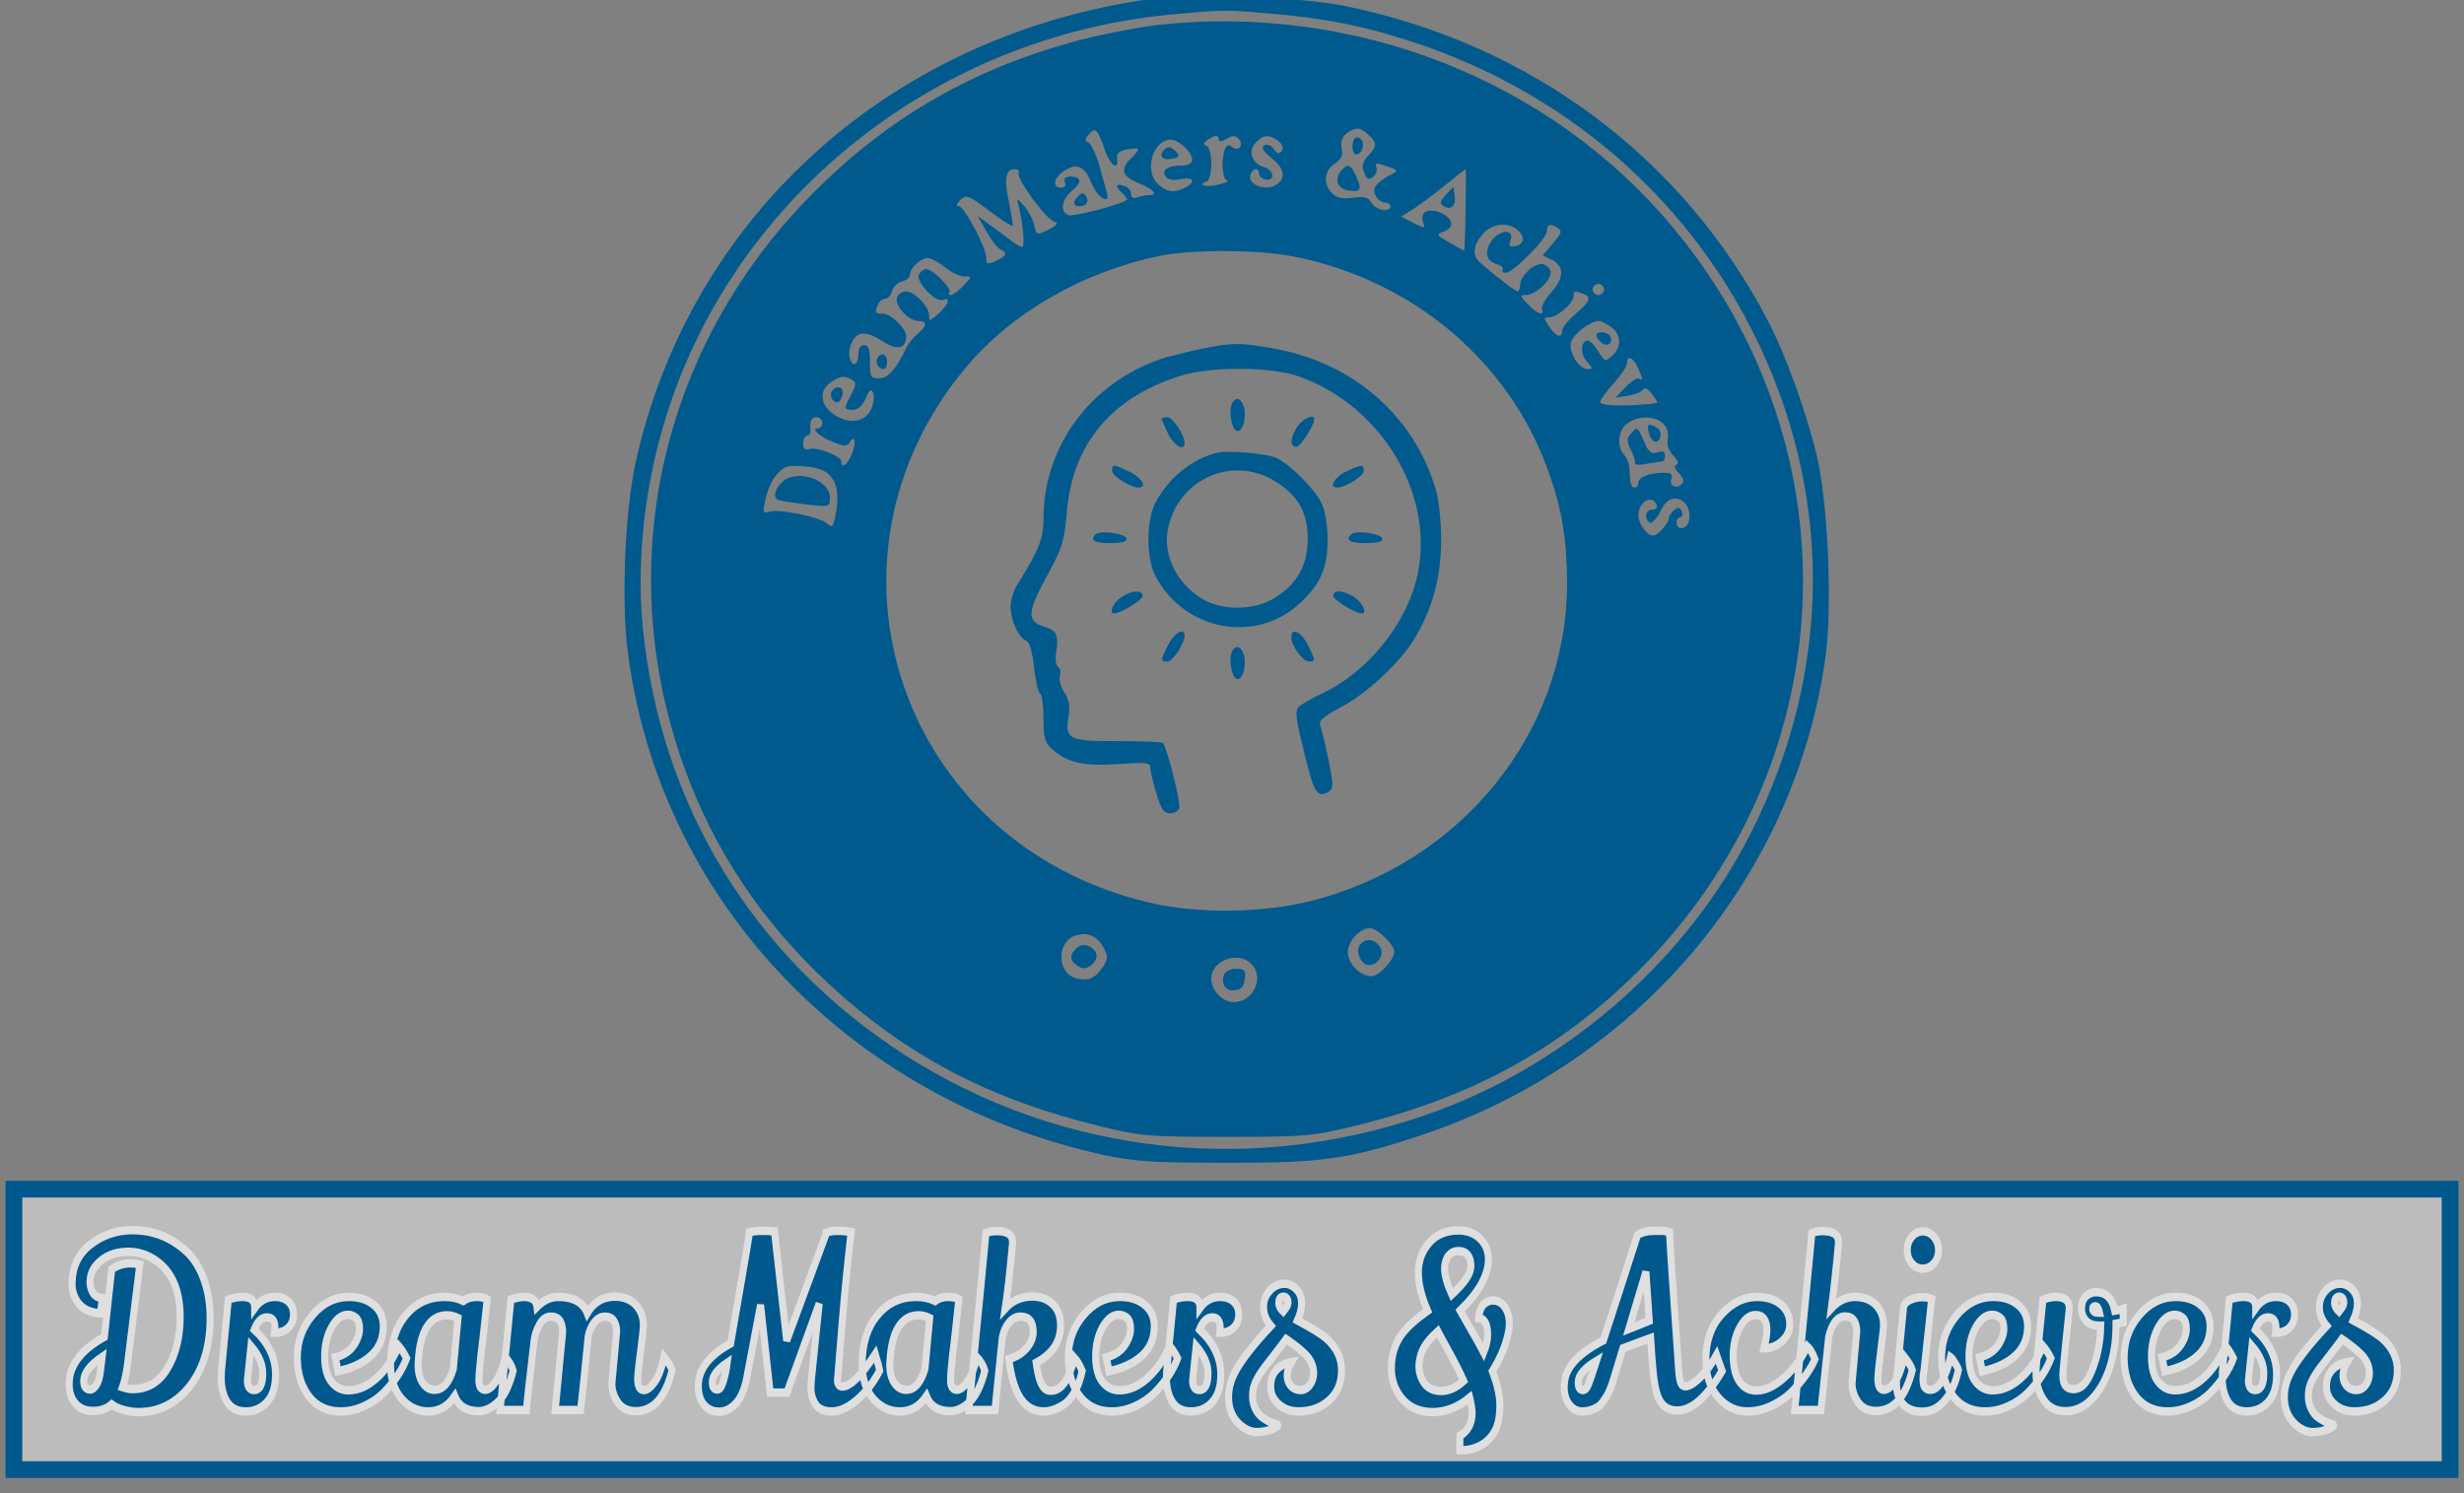<?xml version="1.0" encoding="utf-8"?>
<svg viewBox="0 0 885.183 536.561" xmlns="http://www.w3.org/2000/svg">
  <rect x="0" y="0" width="885.183" height="536.561" fill="#808080" stroke="none"/>
  <g transform="matrix(0.137, 0, 0, -0.133, 77.572, 560.872)" fill="#000000" stroke="none" style="">
    <path d="M2419 4215 c-668 -109 -1180 -595 -1319 -1250 -27 -128 -37 -365 -21 -500 79 -672 577 -1217 1249 -1368 84 -18 128 -21 322 -21 249 -1 324 10 512 75 568 195 980 699 1059 1294 18 142 6 415 -24 545 -29 121 -81 268 -126 358 -223 442 -622 749 -1106 852 -131 28 -419 36 -546 15z m350 -35 c146 -13 241 -33 371 -77 390 -132 705 -408 887 -776 215 -435 214 -922 -3 -1362 -164 -334 -468 -612 -814 -746 -472 -182 -988 -127 -1405 149 -396 263 -641 676 -686 1158 -19 208 13 443 90 651 205 557 719 950 1308 1002 128 12 128 12 252 1z" style="fill: rgb(0, 90, 142);"/>
    <path d="M2463 4149 c-39 -5 -116 -20 -170 -33 -280 -71 -507 -199 -708 -401 -414 -414 -551 -1014 -358 -1568 78 -225 204 -419 379 -587 206 -196 423 -313 715 -386 108 -27 126 -28 329 -28 203 0 221 1 330 28 308 76 540 206 747 417 541 552 582 1406 95 2010 -323 401 -838 609 -1359 548z m-132 -337 c15 -44 37 -58 32 -21 -2 11 7 19 25 22 36 7 38 3 13 -22 -31 -31 -26 -50 19 -69 40 -17 52 -32 26 -32 -8 0 -21 -3 -30 -6 -10 -4 -16 -1 -16 9 0 8 -7 18 -16 21 -24 9 -28 1 -8 -18 9 -9 15 -18 13 -19 -20 -14 -141 -46 -153 -41 -24 9 -19 41 9 66 27 23 25 38 -5 38 -13 0 -17 -5 -14 -15 4 -9 0 -15 -10 -15 -24 0 -19 28 9 46 33 22 54 12 72 -36 16 -39 50 -58 39 -22 -2 9 -12 43 -20 74 -9 31 -22 58 -29 61 -9 3 -9 8 2 21 17 21 22 16 42 -42z m691 41 c23 -20 23 -32 -1 -57 -14 -16 -17 -27 -10 -45 7 -19 12 -21 24 -11 7 6 11 18 8 26 -4 11 0 12 27 2 29 -10 31 -12 14 -21 -41 -22 -54 -39 -43 -58 5 -11 16 -19 24 -19 8 0 15 -4 15 -10 0 -18 -39 -11 -50 9 -8 15 -17 18 -48 14 -28 -4 -43 -1 -55 12 -24 24 -21 62 7 80 17 12 22 22 18 42 -3 18 1 30 13 40 24 17 35 17 57 -4z m-392 -13 c0 -6 8 -5 20 2 15 9 22 10 31 1 16 -16 1 -37 -16 -23 -9 8 -14 6 -19 -6 -11 -28 -7 -84 7 -85 6 0 -3 -5 -22 -10 -31 -9 -61 -2 -33 8 7 3 12 22 12 48 0 25 -5 45 -12 48 -10 4 -9 8 2 16 19 14 30 14 30 1z m155 -3 c11 -9 15 -19 10 -27 -6 -10 -11 -9 -21 4 -7 11 -18 15 -25 10 -9 -5 -3 -15 20 -35 34 -28 38 -54 10 -72 -26 -16 -71 0 -67 24 3 21 23 27 23 7 0 -7 8 -14 18 -16 24 -5 22 25 -3 33 -33 10 -45 43 -24 66 20 22 34 24 59 6z m-245 -17 c29 -29 26 -50 -7 -50 -37 0 -54 -12 -43 -29 5 -9 18 -12 39 -8 35 7 42 -7 12 -23 -29 -15 -49 -12 -71 10 -37 37 -13 120 35 120 8 0 24 -9 35 -20z m-435 -70 c-8 -13 73 -128 94 -132 11 -3 7 -9 -15 -21 -32 -16 -32 -16 -38 11 -3 15 -15 38 -26 52 -18 21 -21 22 -16 5 12 -47 18 -115 10 -115 -5 0 -20 9 -34 21 -14 11 -38 29 -54 41 l-29 22 24 -43 c13 -24 30 -46 37 -48 19 -8 14 -19 -13 -31 -22 -10 -25 -9 -25 8 0 29 -58 140 -72 140 -8 0 -6 6 4 17 16 15 21 13 78 -31 33 -26 60 -43 60 -38 0 5 -5 34 -11 65 -13 62 -8 87 16 87 9 0 13 -5 10 -10z m1172 -100 c-1 -60 -3 -110 -4 -110 -1 0 -18 10 -39 22 -34 20 -35 22 -15 29 28 11 27 33 -3 49 -33 17 -59 7 -51 -21 7 -20 6 -20 -25 -4 l-32 17 28 18 c16 10 54 39 84 64 30 25 56 46 57 46 1 0 1 -49 0 -110z m138 -56 c19 -19 15 -38 -9 -42 -14 -3 -17 1 -11 17 10 31 -30 28 -51 -4 -19 -29 -12 -55 16 -62 11 -3 17 -9 14 -14 -3 -5 1 -9 8 -9 19 0 108 92 108 112 0 20 8 22 29 9 12 -8 9 -15 -13 -41 l-27 -33 23 -11 c34 -17 34 -49 0 -88 -16 -18 -27 -39 -25 -45 8 -21 -12 -15 -37 12 -21 23 -22 25 -5 25 24 0 65 38 65 61 0 9 -9 19 -19 22 -22 6 -61 -30 -61 -56 0 -9 -3 -17 -6 -17 -6 0 -49 33 -96 75 -24 20 -23 46 3 79 24 30 69 35 94 10z m-588 -70 c312 -64 564 -283 667 -580 35 -100 49 -185 49 -304 -1 -403 -277 -754 -672 -857 -129 -33 -297 -35 -424 -4 -651 157 -905 923 -480 1446 120 147 303 256 504 300 88 19 263 18 356 -1z m-915 -29 c16 -14 39 -25 51 -25 20 0 20 0 -3 -25 -13 -14 -28 -25 -33 -25 -6 0 -7 3 -4 7 9 9 -43 63 -60 63 -8 0 -16 -7 -20 -16 -7 -19 44 -75 63 -67 22 8 16 -11 -11 -37 -23 -21 -25 -22 -25 -5 0 24 -38 65 -61 65 -9 0 -20 -7 -23 -17 -8 -20 30 -63 56 -63 24 0 23 -13 -3 -36 -12 -10 -25 -28 -30 -39 -25 -55 -47 -80 -70 -80 -22 0 -24 4 -24 45 0 33 -4 45 -15 45 -9 0 -15 -9 -15 -22 0 -28 -13 -40 -21 -19 -10 25 4 64 26 71 12 4 33 -3 57 -19 38 -26 63 -22 63 12 0 22 -40 62 -62 62 -20 0 -21 1 -12 24 3 9 12 16 19 16 7 0 15 9 18 21 3 11 15 23 26 26 12 3 21 11 21 18 0 18 28 45 47 45 8 0 28 -11 45 -25z m1728 -60 c0 -8 -7 -15 -15 -15 -8 0 -15 7 -15 15 0 8 7 15 15 15 8 0 15 -7 15 -15z m-56 -11 c24 -9 20 -21 -19 -55 -19 -17 -35 -37 -35 -45 0 -22 -16 -17 -34 11 -15 23 -15 25 1 25 20 0 63 38 63 57 0 15 2 15 24 7z m74 -90 c27 -19 29 -55 3 -78 -18 -17 -20 -16 -37 13 -10 17 -23 30 -29 28 -18 -6 -17 -38 1 -58 15 -17 15 -19 1 -19 -23 0 -50 45 -44 72 6 22 50 57 72 58 6 0 21 -7 33 -16z m70 -109 c14 -31 15 -38 4 -31 -5 3 -21 -7 -36 -23 l-26 -28 32 5 c18 3 36 10 40 16 5 7 12 4 22 -9 9 -11 15 -22 16 -25 0 -3 -34 -6 -75 -8 -51 -1 -75 2 -75 9 0 6 16 29 35 50 19 22 35 46 35 54 0 23 16 18 28 -10z m-2060 -34 c12 -7 11 -14 -2 -39 -20 -40 -20 -42 4 -42 14 0 25 11 34 31 10 24 15 27 19 15 4 -9 2 -27 -3 -40 -15 -41 -62 -48 -104 -15 -32 25 -34 62 -4 83 25 18 37 19 56 7z m-78 -116 c0 -8 -5 -15 -11 -15 -20 0 3 -22 39 -37 28 -12 36 -12 43 -2 14 24 19 3 7 -29 -12 -31 -28 -43 -28 -21 0 14 -66 40 -84 33 -11 -4 -16 0 -16 15 0 12 5 21 10 21 6 0 10 6 9 13 -3 26 2 37 16 37 8 0 15 -7 15 -15z m2205 -2 c10 -10 15 -26 12 -41 -3 -16 2 -33 15 -46 11 -13 15 -22 8 -24 -7 -3 -5 -11 6 -23 13 -14 14 -23 7 -30 -15 -15 -34 -2 -26 16 3 11 -2 15 -18 15 -40 0 -69 -12 -69 -26 0 -8 -4 -14 -10 -14 -9 0 -12 11 -14 58 -1 9 -7 23 -13 30 -21 22 -16 69 9 86 29 21 72 20 93 -1z m-2183 -143 c19 -23 22 -56 12 -109 -6 -28 -8 -30 -23 -17 -20 17 -124 39 -150 31 -18 -5 -18 -3 -9 37 5 24 19 54 31 66 19 21 29 23 71 19 36 -3 55 -11 68 -27z m2166 -78 c2 -7 -3 -12 -12 -12 -18 0 -22 -25 -6 -35 5 -3 17 10 27 29 12 26 23 36 40 36 26 0 43 -31 35 -62 -5 -22 -32 -24 -32 -3 0 8 4 15 10 15 5 0 7 7 4 15 -5 12 -10 13 -20 4 -8 -6 -14 -16 -14 -22 0 -13 -30 -47 -41 -47 -16 0 -39 32 -39 54 0 38 37 60 48 28z m-713 -1167 c14 -13 25 -30 25 -38 0 -23 -40 -67 -60 -67 -30 0 -62 34 -62 65 0 30 32 65 59 65 7 0 25 -11 38 -25z m-737 -29 c12 -23 11 -31 -3 -52 -20 -30 -37 -38 -68 -30 -51 12 -54 96 -5 115 32 12 61 -1 76 -33z m386 -42 c37 -36 7 -104 -45 -104 -30 0 -59 31 -59 64 0 48 70 75 104 40z" style="fill: rgb(0, 90, 142);"/>
    <path d="M2262 3688 c-16 -16 -15 -28 2 -28 19 0 27 13 17 28 -5 9 -10 9 -19 0z" style="fill: rgb(0, 90, 142);"/>
    <path d="M2987 3844 c-11 -11 -8 -44 3 -44 15 0 24 30 13 41 -5 5 -12 6 -16 3z" style="fill: rgb(0, 90, 142);"/>
    <path d="M2950 3755 c-19 -23 -8 -50 23 -53 30 -4 33 4 15 43 -13 29 -21 31 -38 10z" style="fill: rgb(0, 90, 142);"/>
    <path d="M2487 3813 c-16 -16 -6 -30 18 -25 20 3 23 7 14 18 -13 15 -22 17 -32 7z" style="fill: rgb(0, 90, 142);"/>
    <path d="M3225 3691 c-16 -19 -17 -24 -5 -31 19 -12 33 2 28 30 l-3 22 -20 -21z" style="fill: rgb(0, 90, 142);"/>
    <path d="M2585 3275 c-33 -7 -75 -18 -93 -23 -192 -61 -321 -235 -322 -434 0 -45 -7 -69 -31 -115 -18 -32 -35 -62 -39 -68 -4 -5 -11 -24 -15 -42 -7 -35 16 -97 40 -107 8 -3 16 -30 20 -70 4 -37 11 -69 16 -72 5 -3 9 -33 9 -68 0 -52 4 -66 23 -83 41 -37 82 -46 173 -40 72 5 84 4 84 -9 0 -9 7 -40 16 -70 12 -42 20 -54 35 -54 11 0 22 6 25 13 5 13 -32 166 -43 177 -2 3 -56 5 -119 5 -130 0 -138 5 -128 68 4 27 1 45 -11 63 -9 14 -15 35 -12 45 3 10 1 22 -5 25 -6 4 -8 23 -4 43 6 42 0 56 -32 65 -46 15 -45 38 5 133 42 79 48 97 54 174 14 184 115 311 296 370 80 27 239 26 313 -1 225 -82 365 -336 306 -556 -33 -124 -131 -244 -241 -298 -33 -16 -63 -34 -67 -40 -9 -12 -5 -36 19 -136 23 -96 32 -110 62 -91 12 8 11 21 -2 88 -9 44 -19 86 -22 94 -3 9 13 23 52 44 66 34 160 123 196 187 47 80 69 165 70 263 0 50 -6 110 -13 135 -55 200 -215 346 -423 385 -91 17 -110 17 -192 0z" style="fill: rgb(0, 90, 142);"/>
    <path d="M2664 3126 c-9 -22 0 -69 13 -73 15 -5 27 38 18 66 -7 24 -23 27 -31 7z" style="fill: rgb(0, 90, 142);"/>
    <path d="M2480 3085 c0 -2 8 -20 17 -40 16 -33 43 -48 43 -25 0 22 -31 70 -45 70 -8 0 -15 -2 -15 -5z" style="fill: rgb(0, 90, 142);"/>
    <path d="M2836 3065 c-19 -29 -21 -55 -3 -55 11 0 47 58 47 75 0 15 -30 1 -44 -20z" style="fill: rgb(0, 90, 142);"/>
    <path d="M2625 2994 c-66 -17 -126 -67 -161 -134 -25 -48 -25 -153 0 -200 77 -148 263 -183 379 -72 54 52 72 95 72 172 0 40 -6 78 -17 100 -18 37 -79 100 -115 119 -25 13 -128 22 -158 15z m160 -82 c56 -39 78 -82 78 -153 -1 -70 -27 -118 -85 -156 -52 -35 -138 -37 -191 -4 -73 45 -109 129 -87 205 36 129 178 183 285 108z" style="fill: rgb(0, 90, 142);"/>
    <path d="M2350 2945 c0 -14 48 -45 70 -45 23 0 8 27 -25 43 -43 21 -45 21 -45 2z" style="fill: rgb(0, 90, 142);"/>
    <path d="M2963 2943 c-31 -16 -45 -43 -23 -43 22 0 70 31 70 45 0 18 -6 18 -47 -2z" style="fill: rgb(0, 90, 142);"/>
    <path d="M2307 2774 c-16 -17 -4 -24 39 -24 32 0 44 4 42 13 -5 13 -69 22 -81 11z" style="fill: rgb(0, 90, 142);"/>
    <path d="M2977 2774 c-16 -17 -4 -24 39 -24 32 0 44 4 42 13 -5 13 -69 22 -81 11z" style="fill: rgb(0, 90, 142);"/>
    <path d="M2373 2603 c-20 -13 -32 -43 -18 -43 17 0 75 36 75 47 0 17 -30 16 -57 -4z" style="fill: rgb(0, 90, 142);"/>
    <path d="M2930 2607 c0 -11 58 -47 75 -47 15 0 1 30 -20 44 -29 19 -55 21 -55 3z" style="fill: rgb(0, 90, 142);"/>
    <path d="M2497 2475 c-21 -43 -21 -45 -2 -45 14 0 45 48 45 70 0 23 -27 8 -43 -25z" style="fill: rgb(0, 90, 142);"/>
    <path d="M2820 2495 c0 -23 30 -65 46 -65 18 0 18 2 -3 45 -17 36 -43 48 -43 20z" style="fill: rgb(0, 90, 142);"/>
    <path d="M2664 2456 c-9 -22 0 -69 13 -73 15 -5 27 38 18 66 -7 24 -23 27 -31 7z" style="fill: rgb(0, 90, 142);"/>
    <path d="M1735 3250 c-7 -12 2 -30 16 -30 5 0 9 9 9 20 0 21 -15 27 -25 10z" style="fill: rgb(0, 90, 142);"/>
    <path d="M3620 3311 c0 -5 6 -14 14 -20 16 -13 32 2 21 19 -8 12 -35 13 -35 1z" style="fill: rgb(0, 90, 142);"/>
    <path d="M1615 3160 c-7 -11 2 -30 14 -30 5 0 11 9 14 20 5 21 -16 29 -28 10z" style="fill: rgb(0, 90, 142);"/>
    <path d="M3757 3050 c7 -28 22 -35 30 -15 3 10 0 21 -8 26 -22 14 -28 11 -22 -11z" style="fill: rgb(0, 90, 142);"/>
    <path d="M3710 3045 c-11 -13 -10 -21 0 -43 8 -15 13 -31 11 -36 -1 -5 12 -6 30 -2 17 3 35 6 40 6 5 0 9 7 9 16 0 11 -6 14 -20 9 -17 -5 -23 0 -35 29 -17 41 -18 41 -35 21z" style="fill: rgb(0, 90, 142);"/>
    <path d="M1488 2918 c-22 -19 -29 -45 -13 -52 7 -2 41 -8 74 -12 61 -7 61 -6 61 19 0 47 -82 77 -122 45z" style="fill: rgb(0, 90, 142);"/>
    <path d="M3001 1666 c-15 -17 1 -56 23 -56 23 0 41 30 29 48 -14 23 -37 26 -52 8z" style="fill: rgb(0, 90, 142);"/>
    <path d="M2255 1654 c-18 -19 -16 -33 7 -48 12 -7 21 -6 32 3 22 18 20 38 -3 51 -15 7 -24 6 -36 -6z" style="fill: rgb(0, 90, 142);"/>
    <path d="M2644 1585 c-10 -25 4 -47 28 -43 17 2 24 11 26 31 3 23 0 27 -23 27 -14 0 -28 -7 -31 -15z" style="fill: rgb(0, 90, 142);"/>
  </g>
  <rect y="427.259" width="875.183" height="100.762" style="stroke-width: 6px; stroke: rgb(0, 88, 141); fill: rgba(255, 255, 255, 0.47);" x="5"/>
  <path d="M 121.715 400.41 C 121.715 398.417 122.582 396.85 124.315 395.71 C 126.055 394.57 128.055 394 130.315 394 C 133.208 394 135.745 394.83 137.925 396.49 C 139.012 397.33 139.852 398.447 140.445 399.84 C 141.045 401.227 141.345 402.76 141.345 404.44 C 141.345 407.747 140.402 410.437 138.515 412.51 C 136.555 414.617 134.102 415.67 131.155 415.67 C 130.502 415.67 129.808 415.587 129.075 415.42 C 128.348 415.253 127.772 415.03 127.345 414.75 C 126.652 415.27 125.768 415.53 124.695 415.53 C 123.622 415.53 122.788 415.233 122.195 414.64 C 121.595 414.04 121.295 413.273 121.295 412.34 C 121.295 410.14 122.965 408.263 126.305 406.71 C 126.398 405.93 126.535 404.87 126.715 403.53 C 126.888 402.197 127.028 401.12 127.135 400.3 C 127.235 399.48 127.305 398.94 127.345 398.68 C 128.112 398.193 128.998 397.95 130.005 397.95 C 130.472 397.95 130.918 397.997 131.345 398.09 L 129.585 410.04 C 129.418 411.107 129.185 411.993 128.885 412.7 C 129.465 412.853 129.932 412.93 130.285 412.93 C 132.432 412.93 134.092 412.117 135.265 410.49 C 136.478 408.79 137.085 406.737 137.085 404.33 C 137.085 401.25 135.975 399.04 133.755 397.7 C 132.522 396.953 131.168 396.58 129.695 396.58 C 127.808 396.58 126.315 397.093 125.215 398.12 C 124.582 398.693 124.265 399.393 124.265 400.22 C 124.265 400.647 124.395 401.05 124.655 401.43 C 124.915 401.817 125.372 402.037 126.025 402.09 L 125.745 403.91 C 124.385 403.837 123.372 403.46 122.705 402.78 C 122.045 402.1 121.715 401.31 121.715 400.41 Z M 123.365 411.98 C 123.365 412.647 123.682 412.98 124.315 412.98 C 124.582 412.98 124.858 412.81 125.145 412.47 C 125.432 412.123 125.632 411.577 125.745 410.83 L 125.995 409.09 C 124.242 410.083 123.365 411.047 123.365 411.98 ZM 150.562 405.62 C 150.562 404.8 150.186 404.39 149.432 404.39 C 148.679 404.39 148.076 404.873 147.622 405.84 C 149.642 407.427 150.652 409.21 150.652 411.19 C 150.652 412.63 150.249 413.723 149.442 414.47 C 148.642 415.217 147.636 415.59 146.422 415.59 C 145.209 415.59 144.322 415.21 143.762 414.45 C 143.202 413.697 142.922 412.74 142.922 411.58 C 142.922 411.227 142.932 410.967 142.952 410.8 L 143.932 402.26 C 144.606 402.053 145.286 401.95 145.972 401.95 C 147.112 401.95 147.682 402.37 147.682 403.21 L 147.682 403.27 C 148.429 402.39 149.382 401.95 150.542 401.95 C 151.382 401.95 152.036 402.143 152.502 402.53 C 152.969 402.91 153.202 403.417 153.202 404.05 C 153.202 404.683 152.962 405.203 152.482 405.61 C 152.009 406.01 151.389 406.21 150.622 406.21 C 150.582 406.21 150.546 406.21 150.512 406.21 C 150.546 406.003 150.562 405.807 150.562 405.62 Z M 148.832 411.05 C 148.832 409.97 148.272 408.887 147.152 407.8 C 146.812 410.493 146.642 411.847 146.642 411.86 C 146.642 412.647 146.962 413.04 147.602 413.04 C 148.422 413.04 148.832 412.377 148.832 411.05 ZM 159.146 409.15 C 160.306 408.903 161.169 408.437 161.736 407.75 C 162.309 407.057 162.596 406.39 162.596 405.75 C 162.596 405.103 162.423 404.663 162.076 404.43 C 161.729 404.197 161.349 404.08 160.936 404.08 C 160.063 404.08 159.293 404.57 158.626 405.55 C 157.966 406.53 157.636 407.697 157.636 409.05 C 157.636 410.403 157.959 411.41 158.606 412.07 C 159.246 412.737 160.043 413.07 160.996 413.07 C 162.396 413.07 163.739 412.583 165.026 411.61 C 166.313 410.643 167.359 409.373 168.166 407.8 C 168.573 408.193 168.946 408.68 169.286 409.26 C 168.666 410.66 167.573 412.033 166.006 413.38 C 165.226 414.033 164.299 414.563 163.226 414.97 C 162.153 415.383 161.046 415.59 159.906 415.59 C 158.039 415.59 156.563 415.02 155.476 413.88 C 154.323 412.647 153.746 411.07 153.746 409.15 C 153.746 407.223 154.469 405.543 155.916 404.11 C 157.363 402.67 159.093 401.95 161.106 401.95 C 162.546 401.95 163.713 402.263 164.606 402.89 C 165.506 403.517 165.963 404.36 165.976 405.42 C 165.976 406.86 165.403 408.027 164.256 408.92 C 163.109 409.82 161.536 410.447 159.536 410.8 L 159.146 409.15 ZM 179.541 415.56 C 177.828 415.56 176.691 414.963 176.131 413.77 C 175.158 414.983 173.911 415.59 172.391 415.59 C 170.871 415.59 169.591 415.077 168.551 414.05 C 167.518 413.023 167.001 411.67 167.001 409.99 C 167.001 407.543 167.721 405.593 169.161 404.14 C 170.594 402.68 172.414 401.95 174.621 401.95 C 174.674 401.95 174.728 401.95 174.781 401.95 C 175.714 401.95 176.574 402.11 177.361 402.43 C 177.868 402.11 178.478 401.95 179.191 401.95 C 179.911 401.95 180.431 402.043 180.751 402.23 C 180.584 403.61 180.408 404.97 180.221 406.31 C 180.034 407.643 179.901 408.59 179.821 409.15 C 179.654 410.417 179.571 411.33 179.571 411.89 C 179.571 412.637 179.871 413.01 180.471 413.01 C 180.938 413.01 181.431 412.697 181.951 412.07 C 182.478 411.45 182.934 410.467 183.321 409.12 C 183.868 409.607 184.241 410.147 184.441 410.74 C 183.901 412.513 183.174 413.76 182.261 414.48 C 181.348 415.2 180.441 415.56 179.541 415.56 Z M 175.041 404.14 C 173.841 404.14 172.891 404.59 172.191 405.49 C 171.491 406.397 171.078 407.747 170.951 409.54 C 170.931 409.707 170.921 409.867 170.921 410.02 C 170.921 410.933 171.141 411.66 171.581 412.2 C 172.021 412.74 172.584 413.01 173.271 413.01 C 174.451 413.01 175.338 412.18 175.931 410.52 L 176.601 404.47 C 176.061 404.25 175.541 404.14 175.041 404.14 ZM 194.032 415.42 L 190.422 415.42 L 191.482 406.12 C 191.482 405.6 191.358 405.167 191.112 404.82 C 190.858 404.473 190.415 404.3 189.782 404.3 C 189.142 404.3 188.618 404.603 188.212 405.21 C 187.798 405.817 187.535 406.457 187.422 407.13 C 186.768 411.777 186.405 414.54 186.332 415.42 L 182.582 415.42 L 184.122 402.26 C 184.908 402.053 185.505 401.95 185.912 401.95 C 187.092 401.95 187.735 402.343 187.842 403.13 C 188.762 402.343 189.762 401.95 190.842 401.95 C 193.008 401.95 194.388 402.593 194.982 403.88 C 195.902 402.573 197.208 401.92 198.902 401.92 C 200.155 401.92 201.145 402.243 201.872 402.89 C 202.598 403.537 202.962 404.343 202.962 405.31 C 202.962 405.59 202.908 406.087 202.802 406.8 C 202.368 409.6 202.152 411.24 202.152 411.72 C 202.152 412.6 202.442 413.04 203.022 413.04 C 203.508 413.04 204.025 412.717 204.572 412.07 C 205.125 411.43 205.568 410.437 205.902 409.09 C 206.542 409.763 206.925 410.297 207.052 410.69 C 206.085 413.937 204.368 415.56 201.902 415.56 C 200.742 415.56 199.882 415.207 199.322 414.5 C 198.762 413.787 198.482 413.04 198.482 412.26 L 199.162 406.07 C 199.162 405.563 199.028 405.143 198.762 404.81 C 198.502 404.47 198.088 404.3 197.522 404.3 C 196.948 404.3 196.448 404.517 196.022 404.95 C 195.595 405.377 195.295 405.927 195.122 406.6 C 194.562 411.34 194.198 414.28 194.032 415.42 ZM 228.947 394.45 L 228.947 394.31 C 229.341 394.157 229.891 394.08 230.597 394.08 C 231.311 394.08 231.947 394.127 232.507 394.22 C 231.927 398.513 231.474 402.403 231.147 405.89 C 230.821 409.37 230.644 411.203 230.617 411.39 C 230.584 411.577 230.567 411.743 230.567 411.89 C 230.587 412.377 230.821 412.62 231.267 412.62 C 232.387 412.62 233.947 411.333 235.947 408.76 C 236.301 409.747 236.507 410.407 236.567 410.74 C 235.667 412.16 234.587 413.323 233.327 414.23 C 232.067 415.137 230.877 415.59 229.757 415.59 C 228.637 415.59 227.864 415.3 227.437 414.72 C 227.004 414.14 226.787 413.497 226.787 412.79 C 226.787 412.623 226.811 412.297 226.857 411.81 C 226.904 411.323 227.274 408.3 227.967 402.74 L 223.377 413.35 L 220.997 413.35 L 219.627 402.9 L 217.667 411.58 C 217.347 412.967 216.827 413.987 216.107 414.64 C 215.387 415.293 214.601 415.62 213.747 415.62 C 212.887 415.62 212.187 415.367 211.647 414.86 C 211.067 414.32 210.777 413.553 210.777 412.56 C 210.777 410.587 212.307 408.9 215.367 407.5 C 217.027 399.527 217.924 395.11 218.057 394.25 C 218.504 394.137 219.104 394.08 219.857 394.08 C 220.617 394.08 221.137 394.1 221.417 394.14 L 221.607 394.14 L 223.347 407.16 L 228.947 394.45 Z M 212.767 412.09 C 212.767 412.683 213.001 412.98 213.467 412.98 C 213.781 412.98 214.041 412.73 214.247 412.23 C 214.507 411.61 214.721 410.797 214.887 409.79 C 213.474 410.597 212.767 411.363 212.767 412.09 ZM 246.622 415.56 C 244.909 415.56 243.772 414.963 243.212 413.77 C 242.239 414.983 240.992 415.59 239.472 415.59 C 237.952 415.59 236.672 415.077 235.632 414.05 C 234.599 413.023 234.082 411.67 234.082 409.99 C 234.082 407.543 234.802 405.593 236.242 404.14 C 237.676 402.68 239.496 401.95 241.702 401.95 C 241.756 401.95 241.809 401.95 241.862 401.95 C 242.796 401.95 243.656 402.11 244.442 402.43 C 244.949 402.11 245.559 401.95 246.272 401.95 C 246.992 401.95 247.512 402.043 247.832 402.23 C 247.666 403.61 247.489 404.97 247.302 406.31 C 247.116 407.643 246.982 408.59 246.902 409.15 C 246.736 410.417 246.652 411.33 246.652 411.89 C 246.652 412.637 246.952 413.01 247.552 413.01 C 248.019 413.01 248.512 412.697 249.032 412.07 C 249.559 411.45 250.016 410.467 250.402 409.12 C 250.949 409.607 251.322 410.147 251.522 410.74 C 250.982 412.513 250.256 413.76 249.342 414.48 C 248.429 415.2 247.522 415.56 246.622 415.56 Z M 242.122 404.14 C 240.922 404.14 239.972 404.59 239.272 405.49 C 238.572 406.397 238.159 407.747 238.032 409.54 C 238.012 409.707 238.002 409.867 238.002 410.02 C 238.002 410.933 238.222 411.66 238.662 412.2 C 239.102 412.74 239.666 413.01 240.352 413.01 C 241.532 413.01 242.419 412.18 243.012 410.52 L 243.682 404.47 C 243.142 404.25 242.622 404.14 242.122 404.14 ZM 262.293 405.34 C 262.293 407.28 261.136 408.763 258.823 409.79 C 258.876 410.13 258.959 410.533 259.073 411 C 259.406 412.38 259.966 413.087 260.753 413.12 C 260.806 413.12 260.863 413.12 260.923 413.12 C 262.416 413.12 263.526 411.807 264.253 409.18 C 264.646 409.533 265.019 410.063 265.373 410.77 C 265.113 411.777 264.743 412.627 264.263 413.32 C 263.789 414.013 263.273 414.507 262.713 414.8 C 261.719 415.327 260.786 415.59 259.913 415.59 C 257.859 415.59 256.423 414.44 255.603 412.14 C 255.283 411.227 255.066 410.293 254.953 409.34 C 256.019 409.08 256.859 408.647 257.473 408.04 C 258.093 407.433 258.403 406.787 258.403 406.1 C 258.403 404.9 257.803 404.3 256.603 404.3 C 255.949 404.3 255.389 404.55 254.923 405.05 C 254.456 405.543 254.149 406.133 254.003 406.82 C 253.889 407.773 253.706 409.273 253.453 411.32 C 253.206 413.36 253.043 414.727 252.963 415.42 L 249.243 415.42 C 250.589 403.98 251.403 396.953 251.683 394.34 C 252.069 394.187 252.599 394.11 253.273 394.11 C 254.733 394.11 255.463 394.54 255.463 395.4 L 255.463 395.57 C 255.089 398.95 254.743 401.533 254.423 403.32 C 255.449 402.373 256.736 401.9 258.283 401.9 C 259.443 401.9 260.399 402.197 261.153 402.79 C 261.913 403.39 262.293 404.24 262.293 405.34 ZM 268.798 409.15 C 269.958 408.903 270.821 408.437 271.388 407.75 C 271.961 407.057 272.248 406.39 272.248 405.75 C 272.248 405.103 272.074 404.663 271.728 404.43 C 271.381 404.197 271.001 404.08 270.588 404.08 C 269.714 404.08 268.944 404.57 268.278 405.55 C 267.618 406.53 267.288 407.697 267.288 409.05 C 267.288 410.403 267.611 411.41 268.258 412.07 C 268.898 412.737 269.694 413.07 270.648 413.07 C 272.048 413.07 273.391 412.583 274.678 411.61 C 275.964 410.643 277.011 409.373 277.818 407.8 C 278.224 408.193 278.598 408.68 278.938 409.26 C 278.318 410.66 277.224 412.033 275.658 413.38 C 274.878 414.033 273.951 414.563 272.878 414.97 C 271.804 415.383 270.698 415.59 269.558 415.59 C 267.691 415.59 266.214 415.02 265.128 413.88 C 263.974 412.647 263.398 411.07 263.398 409.15 C 263.398 407.223 264.121 405.543 265.568 404.11 C 267.014 402.67 268.744 401.95 270.758 401.95 C 272.198 401.95 273.364 402.263 274.258 402.89 C 275.158 403.517 275.614 404.36 275.628 405.42 C 275.628 406.86 275.054 408.027 273.908 408.92 C 272.761 409.82 271.188 410.447 269.188 410.8 L 268.798 409.15 ZM 284.993 405.62 C 284.993 404.8 284.616 404.39 283.863 404.39 C 283.109 404.39 282.506 404.873 282.053 405.84 C 284.073 407.427 285.083 409.21 285.083 411.19 C 285.083 412.63 284.679 413.723 283.873 414.47 C 283.073 415.217 282.066 415.59 280.853 415.59 C 279.639 415.59 278.753 415.21 278.193 414.45 C 277.633 413.697 277.353 412.74 277.353 411.58 C 277.353 411.227 277.363 410.967 277.383 410.8 L 278.363 402.26 C 279.036 402.053 279.716 401.95 280.403 401.95 C 281.543 401.95 282.113 402.37 282.113 403.21 L 282.113 403.27 C 282.859 402.39 283.813 401.95 284.973 401.95 C 285.813 401.95 286.466 402.143 286.933 402.53 C 287.399 402.91 287.633 403.417 287.633 404.05 C 287.633 404.683 287.393 405.203 286.913 405.61 C 286.439 406.01 285.819 406.21 285.053 406.21 C 285.013 406.21 284.976 406.21 284.943 406.21 C 284.976 406.003 284.993 405.807 284.993 405.62 Z M 283.263 411.05 C 283.263 409.97 282.703 408.887 281.583 407.8 C 281.243 410.493 281.073 411.847 281.073 411.86 C 281.073 412.647 281.393 413.04 282.033 413.04 C 282.853 413.04 283.263 412.377 283.263 411.05 ZM 300.046 406.85 C 301.52 407.937 302.256 409.217 302.256 410.69 C 302.256 412.163 301.68 413.347 300.526 414.24 C 299.366 415.14 297.91 415.59 296.156 415.59 C 295.016 415.59 294.07 415.303 293.316 414.73 C 292.556 414.163 292.176 413.46 292.176 412.62 C 292.176 411.78 292.456 411.113 293.016 410.62 C 293.576 410.127 294.276 409.823 295.116 409.71 C 294.723 410.27 294.526 410.807 294.526 411.32 C 294.526 411.833 294.706 412.247 295.066 412.56 C 295.42 412.88 295.866 413.04 296.406 413.04 C 296.946 413.04 297.393 412.84 297.746 412.44 C 298.106 412.04 298.286 411.577 298.286 411.05 C 298.286 410.19 297.883 409.427 297.076 408.76 C 296.59 408.367 296.066 407.997 295.506 407.65 C 294.946 407.303 294.65 407.12 294.616 407.1 C 294.543 407.047 294.466 407 294.386 406.96 C 294.053 407.353 293.57 407.89 292.936 408.57 C 292.303 409.257 291.8 409.803 291.426 410.21 C 290.38 411.35 289.79 412.303 289.656 413.07 C 289.623 413.217 289.606 413.5 289.606 413.92 C 289.606 414.34 289.73 414.773 289.976 415.22 C 290.23 415.673 290.533 416.01 290.886 416.23 C 291.246 416.457 291.596 416.64 291.936 416.78 C 292.283 416.92 292.583 417.017 292.836 417.07 C 293.09 417.13 293.216 417.167 293.216 417.18 C 293.216 417.313 293.01 417.463 292.596 417.63 C 291.83 417.91 291.033 418.05 290.206 418.05 C 289.373 418.05 288.566 417.753 287.786 417.16 C 286.72 416.333 286.186 415.24 286.186 413.88 C 286.186 413.04 286.4 412.21 286.826 411.39 C 287.593 409.93 289.386 407.933 292.206 405.4 C 291.513 404.707 291.166 403.967 291.166 403.18 C 291.166 402.4 291.463 401.74 292.056 401.2 C 292.643 400.653 293.336 400.38 294.136 400.38 C 294.863 400.38 295.5 400.67 296.046 401.25 C 296.4 401.643 296.576 402.14 296.576 402.74 C 296.576 403.333 296.38 404.003 295.986 404.75 C 297.986 405.65 299.34 406.35 300.046 406.85 Z M 293.966 403.69 C 294.42 403.223 294.646 402.887 294.646 402.68 C 294.646 402.213 294.44 401.96 294.026 401.92 C 293.56 401.92 293.326 402.183 293.326 402.71 C 293.326 403.023 293.54 403.35 293.966 403.69 ZM 320.822 415.78 C 320.822 415.333 320.708 414.72 320.482 413.94 C 318.822 415.093 317.072 415.67 315.232 415.67 C 313.398 415.67 311.958 415.153 310.912 414.12 C 309.865 413.08 309.342 411.853 309.342 410.44 C 309.342 408.907 309.835 407.56 310.822 406.4 C 311.568 405.547 312.792 404.613 314.492 403.6 C 313.618 401.907 313.182 400.387 313.182 399.04 C 313.182 397.693 313.685 396.523 314.692 395.53 C 315.698 394.53 317.098 394.03 318.892 394.03 C 320.138 394.03 321.158 394.357 321.952 395.01 C 322.745 395.663 323.142 396.483 323.142 397.47 C 323.142 399.357 321.798 401.393 319.112 403.58 C 319.298 403.873 319.802 404.61 320.622 405.79 C 321.448 406.963 322.065 407.887 322.472 408.56 C 322.845 407.793 323.032 407.093 323.032 406.46 C 323.032 405.173 322.602 404.51 321.742 404.47 C 321.742 404.343 321.788 404.13 321.882 403.83 C 321.975 403.53 322.088 403.287 322.222 403.1 C 322.355 402.913 322.562 402.747 322.842 402.6 C 323.122 402.447 323.438 402.37 323.792 402.37 C 324.465 402.37 325.018 402.627 325.452 403.14 C 325.892 403.653 326.112 404.303 326.112 405.09 C 326.112 405.37 326.085 405.66 326.032 405.96 C 325.712 407.507 324.935 409.12 323.702 410.8 C 324.415 412.367 324.772 413.717 324.772 414.85 C 324.772 415.977 324.595 416.893 324.242 417.6 C 323.622 418.8 322.538 419.603 320.992 420.01 C 320.465 420.143 319.942 420.21 319.422 420.21 L 319.082 420.21 L 319.082 418.5 C 320.242 417.92 320.822 417.013 320.822 415.78 Z M 318.902 396.49 C 318.335 396.49 317.868 396.663 317.502 397.01 C 317.142 397.357 316.942 397.857 316.902 398.51 C 316.902 399.33 317.248 400.383 317.942 401.67 C 318.702 401.077 319.325 400.517 319.812 399.99 C 320.372 399.357 320.652 398.773 320.652 398.24 C 320.652 397.707 320.512 397.293 320.232 397 C 319.918 396.66 319.475 396.49 318.902 396.49 Z M 313.292 409.82 L 313.262 410.16 C 313.262 410.94 313.522 411.633 314.042 412.24 C 314.568 412.847 315.368 413.15 316.442 413.15 C 317.515 413.15 318.575 412.75 319.622 411.95 C 319.075 410.923 318.438 409.86 317.712 408.76 C 316.985 407.653 316.502 406.913 316.262 406.54 L 315.952 406.04 C 314.958 406.807 314.285 407.47 313.932 408.03 C 313.578 408.59 313.365 409.187 313.292 409.82 ZM 349.992 415.48 C 348.952 415.48 348.166 415.137 347.632 414.45 C 347.099 413.77 346.739 412.497 346.552 410.63 C 346.439 409.663 346.326 408.403 346.212 406.85 C 344.906 407.243 343.592 407.653 342.272 408.08 L 341.312 410.72 C 341.126 411.22 340.996 411.577 340.922 411.79 C 340.849 412.01 340.716 412.333 340.522 412.76 C 340.322 413.187 340.152 413.5 340.012 413.7 C 339.872 413.893 339.676 414.14 339.422 414.44 C 339.176 414.74 338.919 414.953 338.652 415.08 C 337.986 415.42 337.269 415.59 336.502 415.59 C 335.736 415.59 335.116 415.313 334.642 414.76 C 334.162 414.213 333.922 413.537 333.922 412.73 C 333.922 412.51 333.942 412.277 333.982 412.03 C 334.222 410.237 336.059 408.603 339.492 407.13 C 340.466 404.65 342.082 400.47 344.342 394.59 C 344.936 394.25 345.692 394.08 346.612 394.08 C 346.812 394.08 347.006 394.08 347.192 394.08 C 347.379 394.08 347.609 394.08 347.882 394.08 C 348.156 394.08 348.496 394.137 348.902 394.25 C 348.922 395.13 349.352 400.573 350.192 410.58 C 350.266 411.42 350.369 411.963 350.502 412.21 C 350.629 412.463 350.852 412.59 351.172 412.59 C 351.692 412.59 352.389 412.237 353.262 411.53 C 354.129 410.817 354.906 409.93 355.592 408.87 L 356.382 410.77 L 355.712 411.67 C 353.752 414.21 351.846 415.48 349.992 415.48 Z M 346.022 404.78 L 345.542 398.96 L 343.112 405.76 C 344.419 405.313 345.389 404.987 346.022 404.78 Z M 338.512 409.57 C 336.779 410.443 335.912 411.3 335.912 412.14 C 335.912 412.74 336.136 413.04 336.582 413.04 C 336.922 413.04 337.192 412.797 337.392 412.31 C 337.639 411.79 338.012 410.877 338.512 409.57 ZM 362.75 405.93 C 362.75 404.717 362.207 404.11 361.12 404.11 C 360.32 404.11 359.603 404.567 358.97 405.48 C 358.297 406.467 357.96 407.623 357.96 408.95 C 357.96 410.277 358.253 411.3 358.84 412.02 C 359.427 412.74 360.233 413.1 361.26 413.1 C 362.493 413.1 363.797 412.593 365.17 411.58 C 366.543 410.573 367.65 409.323 368.49 407.83 C 368.863 408.11 369.227 408.623 369.58 409.37 C 369.04 410.457 368.033 411.67 366.56 413.01 C 365.793 413.723 364.84 414.32 363.7 414.8 C 362.467 415.327 361.233 415.59 360 415.59 C 358.34 415.59 356.937 415.02 355.79 413.88 C 354.643 412.74 354.07 411.257 354.07 409.43 C 354.07 407.21 354.817 405.407 356.31 404.02 C 357.803 402.64 359.473 401.95 361.32 401.95 C 362.76 401.95 363.9 402.25 364.74 402.85 C 365.58 403.443 366 404.227 366 405.2 C 366 405.833 365.773 406.383 365.32 406.85 C 364.5 407.67 363.503 408.08 362.33 408.08 C 362.61 407.147 362.75 406.43 362.75 405.93 ZM 374.859 412.23 L 375.529 406.04 C 375.529 405.533 375.399 405.113 375.139 404.78 C 374.879 404.447 374.459 404.28 373.879 404.28 C 373.299 404.28 372.809 404.507 372.409 404.96 C 372.009 405.42 371.716 406.023 371.529 406.77 C 371.396 407.83 371.199 409.383 370.939 411.43 C 370.679 413.477 370.509 414.807 370.429 415.42 L 366.709 415.42 C 368.056 403.98 368.869 396.953 369.149 394.34 C 369.536 394.187 370.066 394.11 370.739 394.11 C 372.199 394.11 372.929 394.54 372.929 395.4 L 372.929 395.57 C 372.609 398.497 372.272 401.073 371.919 403.3 C 372.906 402.4 374.026 401.95 375.279 401.95 C 376.526 401.95 377.516 402.267 378.249 402.9 C 378.976 403.54 379.339 404.343 379.339 405.31 C 379.339 405.57 379.282 406.057 379.169 406.77 C 378.742 409.57 378.529 411.213 378.529 411.7 C 378.529 412.573 378.816 413.01 379.389 413.01 C 379.876 413.01 380.396 412.69 380.949 412.05 C 381.496 411.403 381.939 410.407 382.279 409.06 C 382.912 409.733 383.296 410.267 383.429 410.66 C 382.456 413.907 380.736 415.53 378.269 415.53 C 377.116 415.53 376.259 415.177 375.699 414.47 C 375.139 413.757 374.859 413.01 374.859 412.23 ZM 383.352 394.8 C 383.785 394.36 384.309 394.14 384.922 394.14 C 385.535 394.14 386.062 394.36 386.502 394.8 C 386.942 395.24 387.162 395.767 387.162 396.38 C 387.162 396.993 386.942 397.517 386.502 397.95 C 386.062 398.377 385.535 398.59 384.922 398.59 C 384.309 398.59 383.785 398.377 383.352 397.95 C 382.925 397.517 382.712 396.993 382.712 396.38 C 382.712 395.767 382.925 395.24 383.352 394.8 Z M 382.202 403.02 C 382.389 402.68 382.745 402.423 383.272 402.25 C 383.792 402.07 384.309 401.98 384.822 401.98 C 385.335 401.98 385.789 402.047 386.182 402.18 C 385.455 407.793 385.092 410.63 385.092 410.69 C 384.999 411.063 384.952 411.377 384.952 411.63 C 384.952 411.877 384.969 412.093 385.002 412.28 C 385.082 412.767 385.425 413.01 386.032 413.01 C 386.639 413.01 387.199 412.613 387.712 411.82 C 388.225 411.027 388.612 410.127 388.872 409.12 C 388.999 409.193 389.202 409.417 389.482 409.79 C 389.762 410.163 389.932 410.443 389.992 410.63 C 389.619 412.123 388.982 413.327 388.082 414.24 C 387.189 415.16 386.115 415.62 384.862 415.62 C 383.615 415.62 382.689 415.31 382.082 414.69 C 381.475 414.077 381.172 413.283 381.172 412.31 C 381.172 412.103 381.182 411.89 381.202 411.67 L 382.202 403.02 ZM 392.998 409.15 C 394.158 408.903 395.022 408.437 395.588 407.75 C 396.162 407.057 396.448 406.39 396.448 405.75 C 396.448 405.103 396.275 404.663 395.928 404.43 C 395.582 404.197 395.202 404.08 394.788 404.08 C 393.915 404.08 393.145 404.57 392.478 405.55 C 391.818 406.53 391.488 407.697 391.488 409.05 C 391.488 410.403 391.812 411.41 392.458 412.07 C 393.098 412.737 393.895 413.07 394.848 413.07 C 396.248 413.07 397.592 412.583 398.878 411.61 C 400.165 410.643 401.212 409.373 402.018 407.8 C 402.425 408.193 402.798 408.68 403.138 409.26 C 402.518 410.66 401.425 412.033 399.858 413.38 C 399.078 414.033 398.152 414.563 397.078 414.97 C 396.005 415.383 394.898 415.59 393.758 415.59 C 391.892 415.59 390.415 415.02 389.328 413.88 C 388.175 412.647 387.598 411.07 387.598 409.15 C 387.598 407.223 388.322 405.543 389.768 404.11 C 391.215 402.67 392.945 401.95 394.958 401.95 C 396.398 401.95 397.565 402.263 398.458 402.89 C 399.358 403.517 399.815 404.36 399.828 405.42 C 399.828 406.86 399.255 408.027 398.108 408.92 C 396.962 409.82 395.388 410.447 393.388 410.8 L 392.998 409.15 ZM 411.484 410.41 C 410.89 411.923 410.05 413.16 408.964 414.12 C 407.87 415.08 406.624 415.56 405.224 415.56 C 403.824 415.56 402.774 415.097 402.074 414.17 C 401.374 413.25 401.024 412.193 401.024 411 C 401.024 410.753 401.034 410.51 401.054 410.27 L 402.004 402.29 C 402.597 402.063 403.23 401.95 403.904 401.95 C 405.137 401.95 405.754 402.407 405.754 403.32 C 405.754 403.36 405.6 404.607 405.294 407.06 C 404.987 409.513 404.834 410.937 404.834 411.33 C 404.834 412.397 405.347 412.93 406.374 412.93 C 407.247 412.93 407.984 412.433 408.584 411.44 C 409.63 409.653 410.18 407.63 410.234 405.37 L 409.984 405.37 C 409.197 405.37 408.6 405.193 408.194 404.84 C 407.727 404.427 407.494 403.93 407.494 403.35 C 407.494 402.77 407.67 402.303 408.024 401.95 C 408.45 401.577 408.964 401.39 409.564 401.39 C 410.984 401.39 411.87 402.127 412.224 403.6 C 412.784 403.527 413.184 403.453 413.424 403.38 L 413.424 404.98 L 412.394 405.14 L 412.394 405.62 C 412.374 407.3 412.07 408.897 411.484 410.41 Z M 409.084 403.35 C 409.084 403.67 409.354 403.83 409.894 403.83 C 409.954 403.83 410.01 403.83 410.064 403.83 C 409.937 403.323 409.74 403.07 409.474 403.07 C 409.214 403.07 409.084 403.163 409.084 403.35 ZM 418.953 409.15 C 420.113 408.903 420.976 408.437 421.543 407.75 C 422.116 407.057 422.403 406.39 422.403 405.75 C 422.403 405.103 422.229 404.663 421.883 404.43 C 421.536 404.197 421.156 404.08 420.743 404.08 C 419.869 404.08 419.099 404.57 418.433 405.55 C 417.773 406.53 417.443 407.697 417.443 409.05 C 417.443 410.403 417.766 411.41 418.413 412.07 C 419.053 412.737 419.849 413.07 420.803 413.07 C 422.203 413.07 423.546 412.583 424.833 411.61 C 426.119 410.643 427.166 409.373 427.973 407.8 C 428.379 408.193 428.753 408.68 429.093 409.26 C 428.473 410.66 427.379 412.033 425.813 413.38 C 425.033 414.033 424.106 414.563 423.033 414.97 C 421.959 415.383 420.853 415.59 419.713 415.59 C 417.846 415.59 416.369 415.02 415.283 413.88 C 414.129 412.647 413.553 411.07 413.553 409.15 C 413.553 407.223 414.276 405.543 415.723 404.11 C 417.169 402.67 418.899 401.95 420.913 401.95 C 422.353 401.95 423.519 402.263 424.413 402.89 C 425.313 403.517 425.769 404.36 425.783 405.42 C 425.783 406.86 425.209 408.027 424.063 408.92 C 422.916 409.82 421.343 410.447 419.343 410.8 L 418.953 409.15 ZM 435.148 405.62 C 435.148 404.8 434.771 404.39 434.018 404.39 C 433.265 404.39 432.661 404.873 432.208 405.84 C 434.228 407.427 435.238 409.21 435.238 411.19 C 435.238 412.63 434.835 413.723 434.028 414.47 C 433.228 415.217 432.221 415.59 431.008 415.59 C 429.795 415.59 428.908 415.21 428.348 414.45 C 427.788 413.697 427.508 412.74 427.508 411.58 C 427.508 411.227 427.518 410.967 427.538 410.8 L 428.518 402.26 C 429.191 402.053 429.871 401.95 430.558 401.95 C 431.698 401.95 432.268 402.37 432.268 403.21 L 432.268 403.27 C 433.015 402.39 433.968 401.95 435.128 401.95 C 435.968 401.95 436.621 402.143 437.088 402.53 C 437.555 402.91 437.788 403.417 437.788 404.05 C 437.788 404.683 437.548 405.203 437.068 405.61 C 436.595 406.01 435.975 406.21 435.208 406.21 C 435.168 406.21 435.131 406.21 435.098 406.21 C 435.131 406.003 435.148 405.807 435.148 405.62 Z M 433.418 411.05 C 433.418 409.97 432.858 408.887 431.738 407.8 C 431.398 410.493 431.228 411.847 431.228 411.86 C 431.228 412.647 431.548 413.04 432.188 413.04 C 433.008 413.04 433.418 412.377 433.418 411.05 ZM 450.201 406.85 C 451.675 407.937 452.411 409.217 452.411 410.69 C 452.411 412.163 451.835 413.347 450.681 414.24 C 449.521 415.14 448.065 415.59 446.311 415.59 C 445.171 415.59 444.225 415.303 443.471 414.73 C 442.711 414.163 442.331 413.46 442.331 412.62 C 442.331 411.78 442.611 411.113 443.171 410.62 C 443.731 410.127 444.431 409.823 445.271 409.71 C 444.878 410.27 444.681 410.807 444.681 411.32 C 444.681 411.833 444.861 412.247 445.221 412.56 C 445.575 412.88 446.021 413.04 446.561 413.04 C 447.101 413.04 447.548 412.84 447.901 412.44 C 448.261 412.04 448.441 411.577 448.441 411.05 C 448.441 410.19 448.038 409.427 447.231 408.76 C 446.745 408.367 446.221 407.997 445.661 407.65 C 445.101 407.303 444.805 407.12 444.771 407.1 C 444.698 407.047 444.621 407 444.541 406.96 C 444.208 407.353 443.725 407.89 443.091 408.57 C 442.458 409.257 441.955 409.803 441.581 410.21 C 440.535 411.35 439.945 412.303 439.811 413.07 C 439.778 413.217 439.761 413.5 439.761 413.92 C 439.761 414.34 439.885 414.773 440.131 415.22 C 440.385 415.673 440.688 416.01 441.041 416.23 C 441.401 416.457 441.751 416.64 442.091 416.78 C 442.438 416.92 442.738 417.017 442.991 417.07 C 443.245 417.13 443.371 417.167 443.371 417.18 C 443.371 417.313 443.165 417.463 442.751 417.63 C 441.985 417.91 441.188 418.05 440.361 418.05 C 439.528 418.05 438.721 417.753 437.941 417.16 C 436.875 416.333 436.341 415.24 436.341 413.88 C 436.341 413.04 436.555 412.21 436.981 411.39 C 437.748 409.93 439.541 407.933 442.361 405.4 C 441.668 404.707 441.321 403.967 441.321 403.18 C 441.321 402.4 441.618 401.74 442.211 401.2 C 442.798 400.653 443.491 400.38 444.291 400.38 C 445.018 400.38 445.655 400.67 446.201 401.25 C 446.555 401.643 446.731 402.14 446.731 402.74 C 446.731 403.333 446.535 404.003 446.141 404.75 C 448.141 405.65 449.495 406.35 450.201 406.85 Z M 444.121 403.69 C 444.575 403.223 444.801 402.887 444.801 402.68 C 444.801 402.213 444.595 401.96 444.181 401.92 C 443.715 401.92 443.481 402.183 443.481 402.71 C 443.481 403.023 443.695 403.35 444.121 403.69 Z" transform="matrix(2.526, 0, 0, 3.017, -281.553, -746.715)" style="fill: rgb(0, 88, 141); stroke: rgb(223, 223, 223); white-space: pre;"/>
</svg>